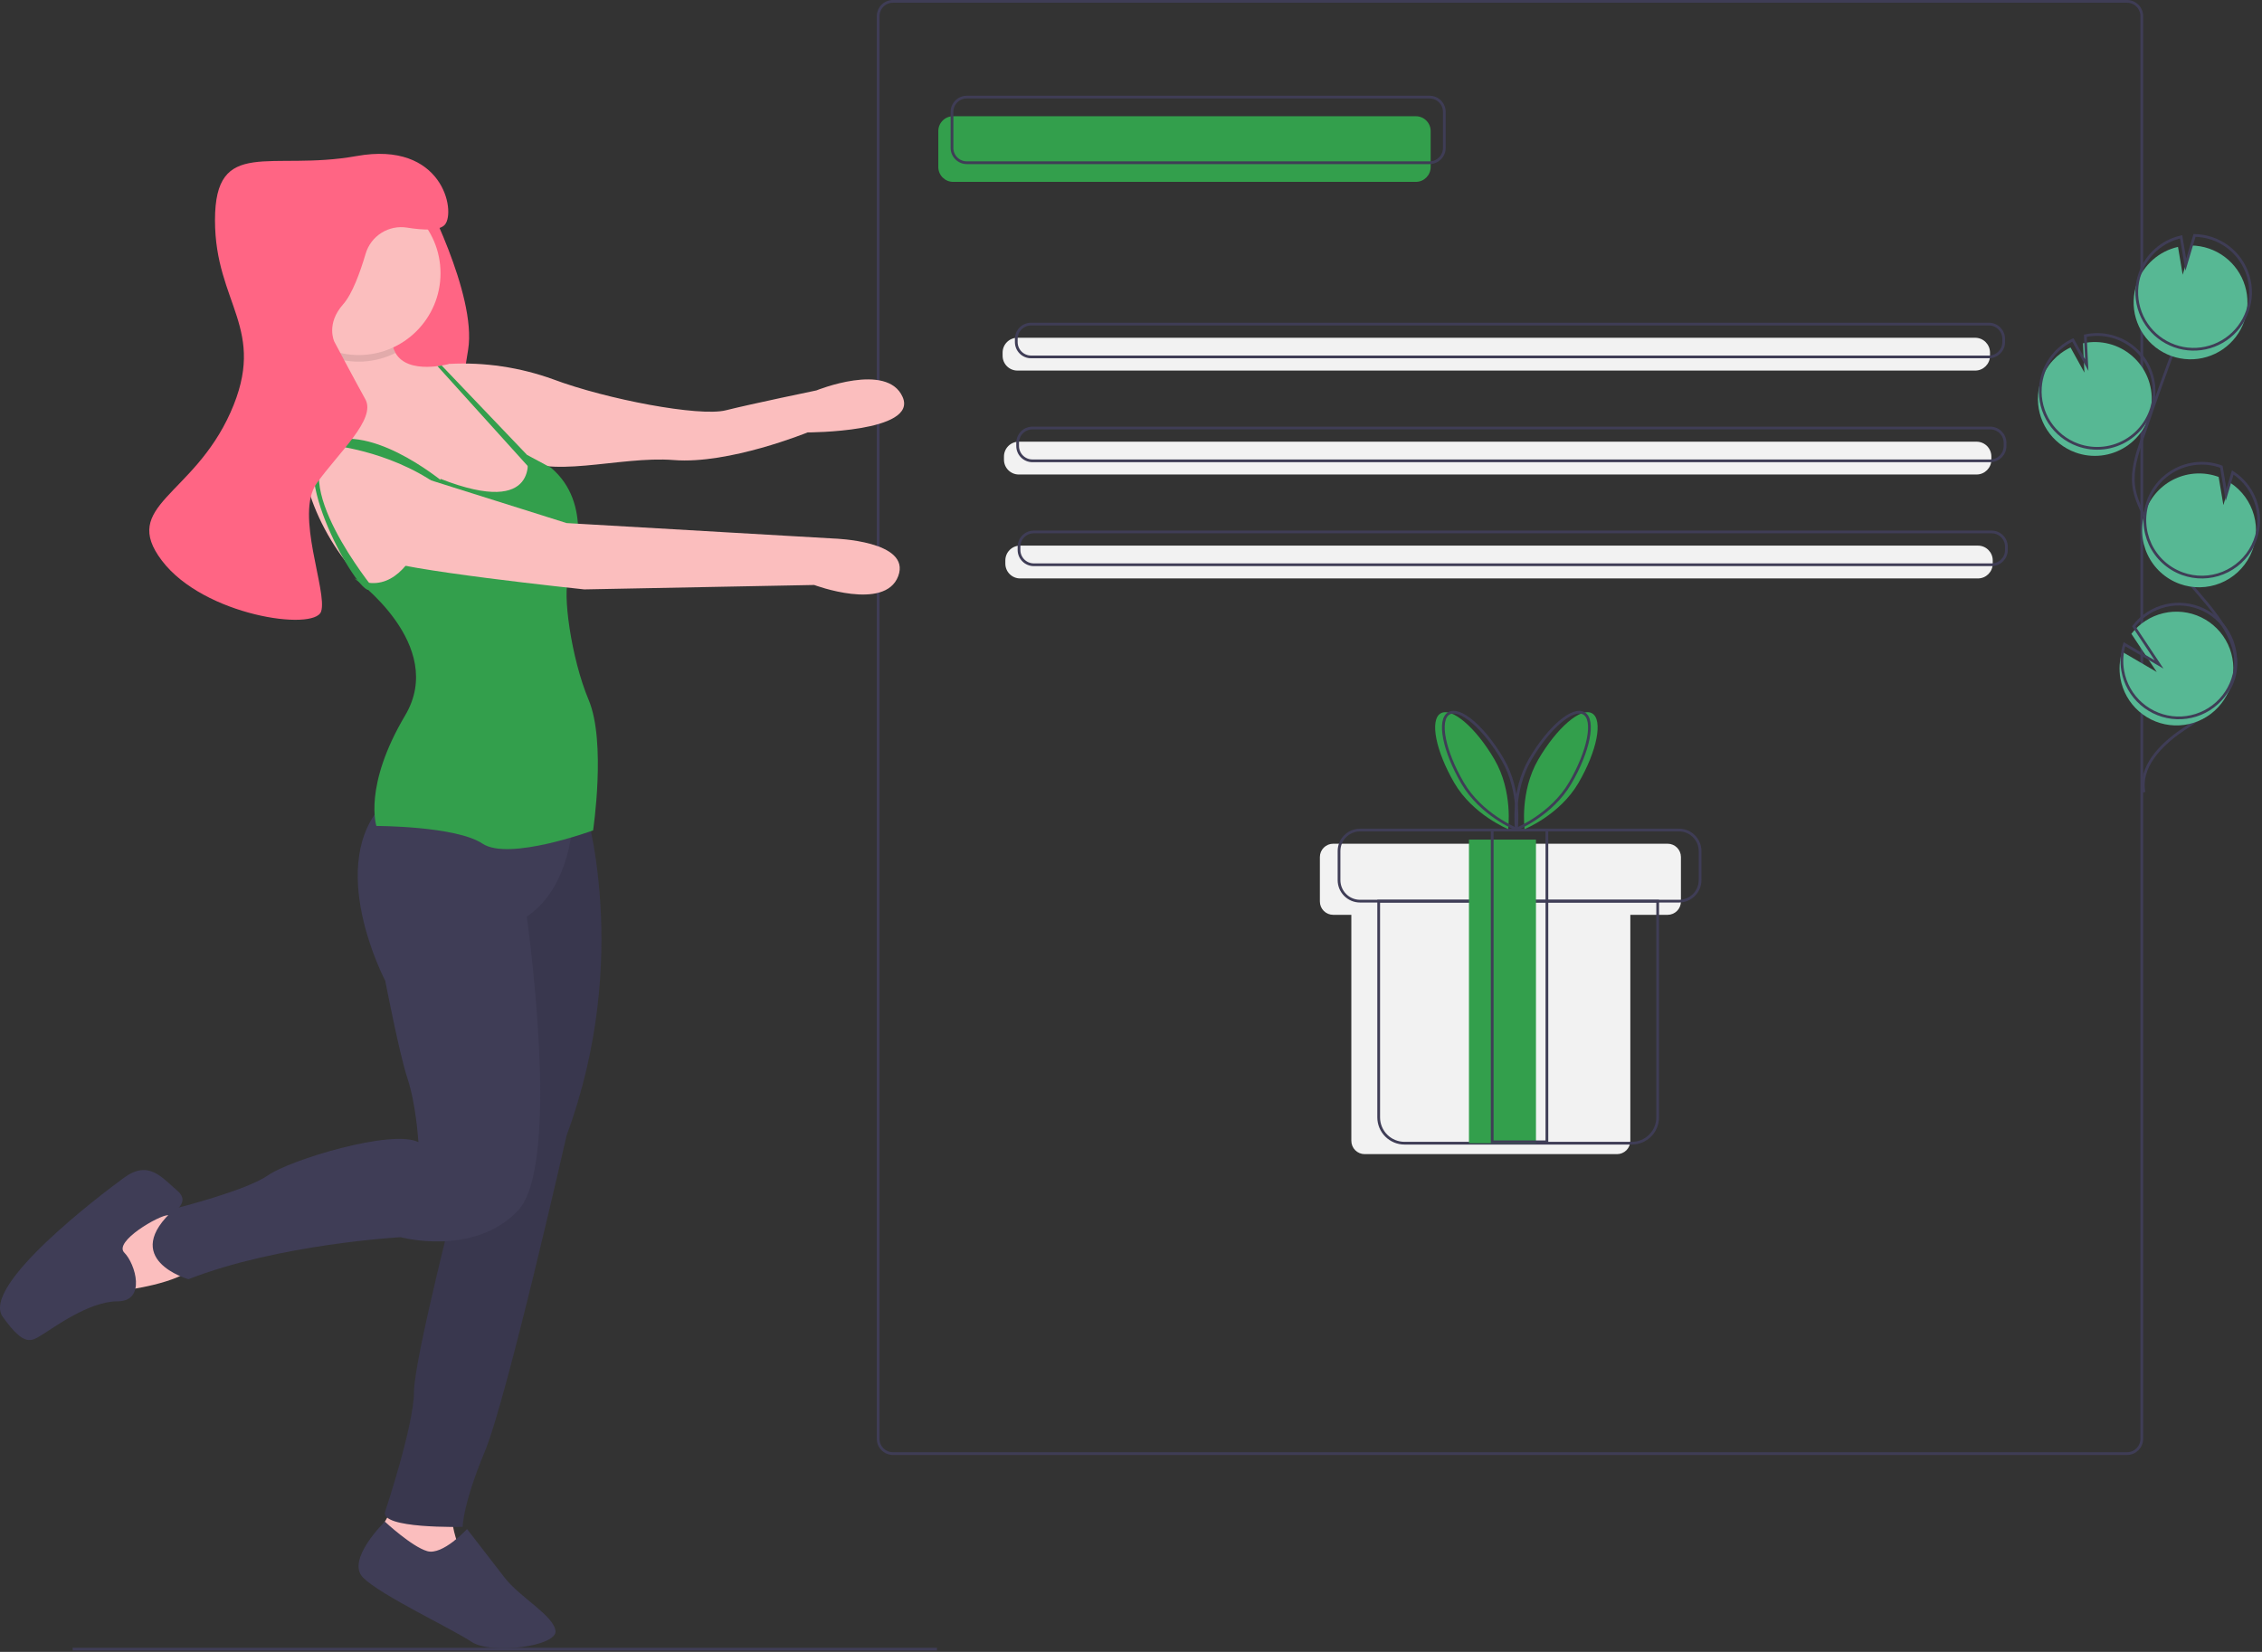 <svg width="827" height="604" viewBox="0 0 827 604" fill="none" xmlns="http://www.w3.org/2000/svg">
<rect x="0" y="0" width="827" height="604" fill="#333333" stroke="none"/>
<g clip-path="url(#clip0)">
<path d="M517.635 42.5H348.478C345.484 42.5 343.057 44.927 343.057 47.921V61.079C343.057 64.073 345.484 66.5 348.478 66.5H517.635C520.63 66.5 523.057 64.073 523.057 61.079V47.921C523.057 44.927 520.63 42.5 517.635 42.5Z" fill="#339F4C"/>
<path d="M777.635 0.5H326.478C323.484 0.5 321.057 2.927 321.057 5.921V526.079C321.057 529.073 323.484 531.5 326.478 531.5H777.635C780.63 531.5 783.057 529.073 783.057 526.079V5.921C783.057 2.927 780.63 0.5 777.635 0.5Z" stroke="#3F3D56" stroke-miterlimit="10"/>
<path d="M522.635 35.5H353.478C350.484 35.5 348.057 37.927 348.057 40.921V54.079C348.057 57.073 350.484 59.5 353.478 59.5H522.635C525.63 59.5 528.057 57.073 528.057 54.079V40.921C528.057 37.927 525.63 35.5 522.635 35.5Z" stroke="#3F3D56" stroke-miterlimit="10"/>
<path d="M722.135 123.5H371.978C368.984 123.5 366.557 125.927 366.557 128.921V130.079C366.557 133.073 368.984 135.5 371.978 135.5H722.135C725.13 135.5 727.557 133.073 727.557 130.079V128.921C727.557 125.927 725.13 123.5 722.135 123.5Z" fill="#F2F2F2"/>
<path d="M722.635 161.5H372.478C369.484 161.5 367.057 163.927 367.057 166.921V168.079C367.057 171.073 369.484 173.5 372.478 173.5H722.635C725.63 173.5 728.057 171.073 728.057 168.079V166.921C728.057 163.927 725.63 161.5 722.635 161.5Z" fill="#F2F2F2"/>
<path d="M723.135 199.5H372.978C369.984 199.5 367.557 201.927 367.557 204.921V206.079C367.557 209.073 369.984 211.5 372.978 211.5H723.135C726.13 211.5 728.557 209.073 728.557 206.079V204.921C728.557 201.927 726.13 199.5 723.135 199.5Z" fill="#F2F2F2"/>
<path d="M727.135 118.5H376.978C373.984 118.5 371.557 120.927 371.557 123.921V125.079C371.557 128.073 373.984 130.5 376.978 130.5H727.135C730.13 130.5 732.557 128.073 732.557 125.079V123.921C732.557 120.927 730.13 118.5 727.135 118.5Z" stroke="#3F3D56" stroke-miterlimit="10"/>
<path d="M727.635 156.5H377.478C374.484 156.5 372.057 158.927 372.057 161.921V163.079C372.057 166.073 374.484 168.5 377.478 168.5H727.635C730.63 168.5 733.057 166.073 733.057 163.079V161.921C733.057 158.927 730.63 156.5 727.635 156.5Z" stroke="#3F3D56" stroke-miterlimit="10"/>
<path d="M728.135 194.5H377.978C374.984 194.5 372.557 196.927 372.557 199.921V201.079C372.557 204.073 374.984 206.5 377.978 206.5H728.135C731.13 206.5 733.557 204.073 733.557 201.079V199.921C733.557 196.927 731.13 194.5 728.135 194.5Z" stroke="#3F3D56" stroke-miterlimit="10"/>
<path d="M609.691 308.5H487.423C486.132 308.5 484.895 309.013 483.982 309.925C483.069 310.838 482.557 312.076 482.557 313.366V329.634C482.557 330.924 483.069 332.162 483.982 333.075C484.895 333.987 486.132 334.5 487.423 334.5H494.057V417.134C494.057 418.424 494.569 419.662 495.482 420.575C496.395 421.487 497.632 422 498.923 422H591.191C592.481 422 593.719 421.487 594.632 420.575C595.544 419.662 596.057 418.424 596.057 417.134V334.5H609.691C610.981 334.5 612.219 333.987 613.132 333.075C614.044 332.162 614.557 330.924 614.557 329.634V313.366C614.557 312.076 614.044 310.838 613.132 309.925C612.219 309.013 610.981 308.5 609.691 308.5V308.5Z" fill="#F2F2F2"/>
<path d="M504.057 329.5H606.057V408.555C606.057 411.06 605.062 413.462 603.29 415.234C601.519 417.005 599.117 418 596.612 418H513.502C510.997 418 508.594 417.005 506.823 415.234C505.052 413.462 504.057 411.06 504.057 408.555V329.5Z" stroke="#3F3D56" stroke-miterlimit="10"/>
<path d="M613.864 303.5H497.25C493.001 303.5 489.557 306.944 489.557 311.193V321.807C489.557 326.056 493.001 329.5 497.25 329.5H613.864C618.113 329.5 621.557 326.056 621.557 321.807V311.193C621.557 306.944 618.113 303.5 613.864 303.5Z" stroke="#3F3D56" stroke-miterlimit="10"/>
<path d="M561.557 307H537.057V418H561.557V307Z" fill="#339F4C"/>
<path d="M565.557 303.5H545.557V417.5H565.557V303.5Z" stroke="#3F3D56" stroke-miterlimit="10"/>
<path d="M546.399 277.717C553.216 289.406 551.4 303.163 551.4 303.163C551.4 303.163 538.532 297.971 531.714 286.282C524.897 274.594 522.658 263.202 526.713 260.837C530.768 258.472 539.582 266.029 546.399 277.717Z" fill="#339F4C"/>
<path d="M562.402 277.717C555.585 289.406 557.4 303.163 557.4 303.163C557.4 303.163 570.269 297.971 577.086 286.282C583.904 274.594 586.143 263.202 582.088 260.837C578.033 258.472 569.219 266.029 562.402 277.717Z" fill="#339F4C"/>
<path d="M549.399 277.717C556.216 289.406 554.4 303.163 554.4 303.163C554.4 303.163 541.532 297.971 534.714 286.282C527.897 274.594 525.658 263.202 529.713 260.837C533.768 258.472 542.582 266.029 549.399 277.717Z" stroke="#3F3D56" stroke-miterlimit="10"/>
<path d="M559.402 277.717C552.585 289.406 554.4 303.163 554.4 303.163C554.4 303.163 567.269 297.971 574.086 286.282C580.904 274.594 583.143 263.202 579.088 260.837C575.033 258.472 566.219 266.029 559.402 277.717Z" stroke="#3F3D56" stroke-miterlimit="10"/>
<path d="M154.186 69.592C154.186 69.592 174.396 107.587 171.162 127.797C167.929 148.007 164.695 165.792 171.162 175.493C177.629 185.193 136.401 173.876 136.401 173.876V117.288L154.186 69.592Z" fill="#FF6584"/>
<path d="M197.435 171.855C197.435 171.855 148.527 226.422 133.167 212.679C117.808 198.936 103.661 166.196 114.978 155.687C121.09 150.012 121.542 139.155 120.669 130.359C120.213 125.809 119.391 121.302 118.212 116.883C118.212 116.883 142.464 109.608 143.272 124.159C143.328 125.869 143.779 127.543 144.59 129.05C149.222 137.271 164.291 133.051 164.291 133.051L197.435 171.855Z" fill="#FBBEBE"/>
<path d="M161.057 135.477L164.291 133.051C177.207 132.379 190.126 134.303 202.286 138.71C221.687 145.986 255.64 152.453 265.341 150.028C275.042 147.603 298.486 142.752 298.486 142.752C298.486 142.752 324.355 132.243 330.014 145.177C335.672 158.112 295.252 158.112 295.252 158.112C295.252 158.112 266.554 169.834 246.344 168.217C226.134 166.6 199.861 175.897 187.735 166.196C175.608 156.495 161.057 135.477 161.057 135.477Z" fill="#FBBEBE"/>
<path d="M64.857 444.287H43.03L34.946 460.455L45.456 471.772C45.456 471.772 65.666 469.347 71.324 462.88C76.983 456.413 64.857 444.287 64.857 444.287Z" fill="#FBBEBE"/>
<path d="M61.508 444.287C61.508 444.287 70.516 440.245 64.857 435.394C59.198 430.544 54.348 424.077 45.456 430.544C36.563 437.011 -7.091 470.156 0.993 481.473C9.077 492.791 11.502 490.366 15.544 487.941C19.587 485.515 32.521 475.815 43.03 475.815C53.539 475.815 49.498 462.072 45.456 458.03C41.413 453.988 58.159 444.287 61.508 444.287Z" fill="#3F3D56"/>
<path d="M145.697 547.762L136.805 563.122L145.697 572.823H170.758C170.758 572.823 162.674 556.655 165.908 549.379C169.141 542.104 145.697 547.762 145.697 547.762Z" fill="#FBBEBE"/>
<path d="M170.758 559.08C170.758 559.08 161.866 568.781 156.207 567.164C150.548 565.547 140.711 556.376 140.711 556.376C140.711 556.376 126.296 570.398 132.763 576.865C139.23 583.332 165.099 595.458 172.375 600.309C179.65 605.159 203.903 601.925 203.094 596.267C202.286 590.608 190.16 584.141 184.501 576.865C178.842 569.589 170.758 559.08 170.758 559.08Z" fill="#3F3D56"/>
<path d="M213.603 293.924C213.603 293.924 231.388 349.704 207.136 415.184C207.136 415.184 185.309 511.384 177.225 530.786C169.141 550.188 169.141 558.272 169.141 558.272C169.141 558.272 138.422 559.08 140.847 552.613C140.847 552.613 151.356 521.085 151.356 508.959C151.356 496.833 168.333 431.352 168.333 431.352L173.992 291.498L213.603 293.924Z" fill="#3F3D56"/>
<path opacity="0.1" d="M213.603 293.924C213.603 293.924 231.388 349.704 207.136 415.184C207.136 415.184 185.309 511.384 177.225 530.786C169.141 550.188 169.141 558.272 169.141 558.272C169.141 558.272 138.422 559.08 140.847 552.613C140.847 552.613 151.356 521.085 151.356 508.959C151.356 496.833 168.333 431.352 168.333 431.352L173.992 291.498L213.603 293.924Z" fill="black"/>
<path d="M209.561 297.966C209.561 297.966 209.561 323.835 192.585 335.152C192.585 335.152 205.519 425.694 189.351 442.67C173.183 459.646 146.506 452.371 146.506 452.371C146.506 452.371 102.044 454.796 68.899 467.73C68.899 467.73 43.03 460.455 64.049 441.862C64.049 441.862 89.918 435.394 98.002 429.736C106.086 424.077 143.272 412.759 152.973 417.61C152.973 417.61 152.165 403.867 148.931 394.166C146.016 385.422 140.847 358.596 140.847 358.596C140.847 358.596 118.212 315.751 140.847 293.115C163.482 270.48 209.561 297.966 209.561 297.966Z" fill="#3F3D56"/>
<path opacity="0.1" d="M144.59 129.05C140.907 130.901 136.882 131.973 132.766 132.198C128.65 132.423 124.532 131.798 120.669 130.359C120.213 125.809 119.391 121.302 118.212 116.883C118.212 116.883 142.464 109.608 143.272 124.159C143.328 125.869 143.779 127.543 144.59 129.05Z" fill="black"/>
<path d="M131.146 129.818C147.666 129.818 161.057 116.426 161.057 99.907C161.057 83.388 147.666 69.996 131.146 69.996C114.627 69.996 101.235 83.388 101.235 99.907C101.235 116.426 114.627 129.818 131.146 129.818Z" fill="#FBBEBE"/>
<path d="M129.529 211.467C129.529 211.467 163.482 235.719 148.123 261.588C132.763 287.456 137.613 302.008 137.613 302.008C137.613 302.008 166.716 302.008 176.417 308.475C186.118 314.942 216.837 303.625 216.837 303.625C216.837 303.625 221.687 271.288 215.22 255.929C208.753 240.569 205.519 216.317 207.945 211.466C210.37 206.616 216.837 183.981 201.477 171.046L192.733 166.349C192.733 166.349 198.244 189.64 161.057 175.088C161.057 175.088 152.973 222.784 129.529 211.467Z" fill="#339F4C"/>
<path d="M161.478 133.65L162.318 134.531L192.957 166.616L193.903 167.603L193.959 167.788L194.574 169.704L195.802 173.577L190.976 168.225L161.259 135.323L159.95 133.876L161.478 133.65Z" fill="#339F4C"/>
<path d="M163.623 177.547C163.623 177.547 138.422 155.687 120.637 161.346C102.852 167.004 129.258 215.101 134.648 215.709L136.805 215.509C136.805 215.509 103.661 175.088 122.254 162.962C122.254 162.962 145.697 165.388 163.482 179.939L163.623 177.547Z" fill="#339F4C"/>
<path d="M148.123 172.663L207.136 191.256L304.953 196.915C304.953 196.915 333.247 197.724 328.397 210.658C323.546 223.593 297.677 213.892 297.677 213.892L213.603 215.509C213.603 215.509 144.081 208.233 138.422 204.191C132.763 200.149 141.656 170.238 148.123 172.663Z" fill="#FBBEBE"/>
<path d="M122.254 124.967C122.254 124.967 119.02 118.5 125.487 111.224C128.78 107.52 131.653 99.626 133.681 92.768C134.614 89.607 136.667 86.896 139.456 85.14C142.245 83.385 145.578 82.707 148.831 83.233C154.618 84.167 160.721 84.465 162.674 82.122C166.716 77.272 161.866 51.403 130.338 57.061C98.81 62.72 78.6 49.786 78.6 80.505C78.6 111.224 98.002 120.117 84.259 150.836C70.516 181.556 43.839 184.789 59.198 204.999C74.558 225.209 114.978 230.868 117.403 223.593C119.829 216.317 107.703 188.023 115.787 176.705C123.871 165.387 137.613 153.261 133.571 145.986C129.529 138.71 122.254 124.967 122.254 124.967Z" fill="#FF6584"/>
<path d="M26.557 603H342.557" stroke="#3F3D56" stroke-miterlimit="10"/>
<path d="M758.777 165.434C761.806 166.535 765.05 166.918 768.252 166.552C771.455 166.186 774.528 165.081 777.231 163.324C779.933 161.567 782.191 159.207 783.825 156.429C785.46 153.651 786.427 150.531 786.65 147.316C786.874 144.1 786.347 140.877 785.112 137.9C783.877 134.922 781.967 132.273 779.534 130.159C777.1 128.046 774.209 126.527 771.088 125.722C767.967 124.916 764.701 124.847 761.549 125.519L762.07 136.231L757.001 127.051C752.027 129.388 748.185 133.604 746.318 138.773C745.655 140.584 745.252 142.479 745.121 144.403C744.801 148.917 745.961 153.412 748.425 157.207C750.889 161.002 754.524 163.89 758.777 165.434V165.434Z" fill="#57B894"/>
<path d="M783.854 289.678C782.065 280.567 789.818 272.491 797.475 267.241C805.133 261.991 814.08 256.833 816.693 247.924C820.448 235.12 809.263 223.394 800.557 213.282C794.099 205.778 788.552 197.535 784.034 188.725C782.223 185.193 780.558 181.5 780.082 177.559C779.395 171.883 781.219 166.236 783.056 160.822C789.175 142.788 795.718 124.904 802.684 107.172" stroke="#3F3D56" stroke-miterlimit="10"/>
<path d="M759.634 162.676C762.664 163.777 765.907 164.16 769.11 163.794C772.312 163.428 775.386 162.323 778.088 160.566C780.79 158.809 783.048 156.449 784.683 153.671C786.317 150.893 787.284 147.773 787.508 144.558C787.731 141.342 787.204 138.119 785.969 135.142C784.734 132.164 782.825 129.515 780.391 127.401C777.957 125.288 775.066 123.769 771.945 122.964C768.824 122.158 765.558 122.089 762.406 122.761L762.927 133.473L757.859 124.293C752.885 126.63 749.042 130.846 747.175 136.015C746.512 137.826 746.109 139.721 745.978 141.645C745.658 146.159 746.818 150.654 749.282 154.449C751.747 158.244 755.381 161.132 759.634 162.676V162.676Z" stroke="#3F3D56" stroke-miterlimit="10"/>
<path d="M781.311 103.473C782.5 100.192 784.495 97.264 787.113 94.958C789.731 92.651 792.887 91.041 796.291 90.275L798.004 100.459L801.181 89.763C805.592 89.829 809.869 91.294 813.392 93.948C816.916 96.602 819.506 100.308 820.786 104.529C822.067 108.751 821.973 113.27 820.518 117.435C819.063 121.6 816.322 125.194 812.691 127.7C809.059 130.205 804.726 131.491 800.316 131.373C795.906 131.255 791.647 129.739 788.155 127.043C784.663 124.347 782.119 120.611 780.888 116.374C779.658 112.138 779.806 107.62 781.311 103.473V103.473Z" fill="#57B894"/>
<path d="M782.453 99.795C783.642 96.515 785.638 93.587 788.255 91.281C790.873 88.974 794.03 87.364 797.433 86.598L799.147 96.782L802.324 86.086C806.735 86.151 811.011 87.617 814.535 90.271C818.059 92.925 820.648 96.63 821.929 100.852C823.21 105.074 823.116 109.593 821.661 113.758C820.206 117.923 817.464 121.517 813.833 124.022C810.202 126.528 805.869 127.814 801.459 127.696C797.049 127.578 792.79 126.062 789.298 123.366C785.806 120.67 783.261 116.934 782.031 112.697C780.801 108.46 780.949 103.942 782.453 99.795V99.795Z" stroke="#3F3D56" stroke-miterlimit="10"/>
<path d="M796.904 213.489C801.708 215.231 806.986 215.145 811.73 213.247C816.475 211.349 820.355 207.771 822.632 203.195C824.908 198.62 825.421 193.367 824.073 188.437C822.725 183.508 819.611 179.247 815.323 176.466L812.882 184.685L811.151 174.382C811.134 174.374 811.116 174.367 811.098 174.362C808.528 173.428 805.8 173.009 803.069 173.13C800.337 173.251 797.657 173.909 795.18 175.066C792.703 176.224 790.478 177.858 788.633 179.875C786.788 181.893 785.358 184.254 784.426 186.824C783.493 189.394 783.076 192.123 783.199 194.854C783.322 197.585 783.981 200.266 785.14 202.742C786.299 205.218 787.934 207.442 789.953 209.286C791.971 211.13 794.333 212.558 796.904 213.489H796.904Z" fill="#57B894"/>
<path d="M797.894 209.764C802.698 211.507 807.976 211.421 812.721 209.522C817.465 207.624 821.346 204.046 823.622 199.471C825.898 194.895 826.411 189.642 825.064 184.713C823.716 179.783 820.601 175.522 816.313 172.741L813.872 180.961L812.141 170.657C812.124 170.649 812.106 170.642 812.088 170.637C809.518 169.703 806.79 169.285 804.059 169.406C801.327 169.526 798.647 170.184 796.17 171.342C793.693 172.499 791.468 174.133 789.623 176.151C787.778 178.168 786.348 180.529 785.416 183.099C784.483 185.669 784.067 188.398 784.189 191.129C784.312 193.861 784.971 196.541 786.13 199.017C787.289 201.493 788.924 203.717 790.943 205.561C792.961 207.405 795.323 208.833 797.894 209.764H797.894Z" stroke="#3F3D56" stroke-miterlimit="10"/>
<path d="M775.237 248.051C776.063 252.752 778.48 257.025 782.083 260.155C785.686 263.284 790.255 265.08 795.024 265.241C799.794 265.401 804.474 263.917 808.279 261.037C812.084 258.157 814.783 254.056 815.923 249.422C817.064 244.788 816.576 239.903 814.542 235.585C812.508 231.268 809.052 227.782 804.752 225.711C800.453 223.64 795.572 223.11 790.928 224.21C786.285 225.31 782.161 227.974 779.248 231.754L788.52 245.711L775.85 238.303C774.868 241.456 774.658 244.8 775.237 248.051V248.051Z" fill="#57B894"/>
<path d="M776.094 245.294C776.92 249.994 779.337 254.267 782.94 257.397C786.543 260.526 791.112 262.322 795.881 262.483C800.651 262.643 805.331 261.159 809.136 258.279C812.941 255.399 815.64 251.298 816.78 246.664C817.921 242.03 817.433 237.145 815.399 232.827C813.365 228.51 809.909 225.024 805.609 222.953C801.31 220.882 796.429 220.352 791.785 221.452C787.142 222.553 783.018 225.216 780.105 228.996L789.377 242.953L776.708 235.545C775.725 238.698 775.515 242.042 776.094 245.294V245.294Z" stroke="#3F3D56" stroke-miterlimit="10"/>
</g>
<defs>
<clipPath id="clip0">
<rect width="826.305" height="603.5" fill="white"/>
</clipPath>
</defs>
</svg>
